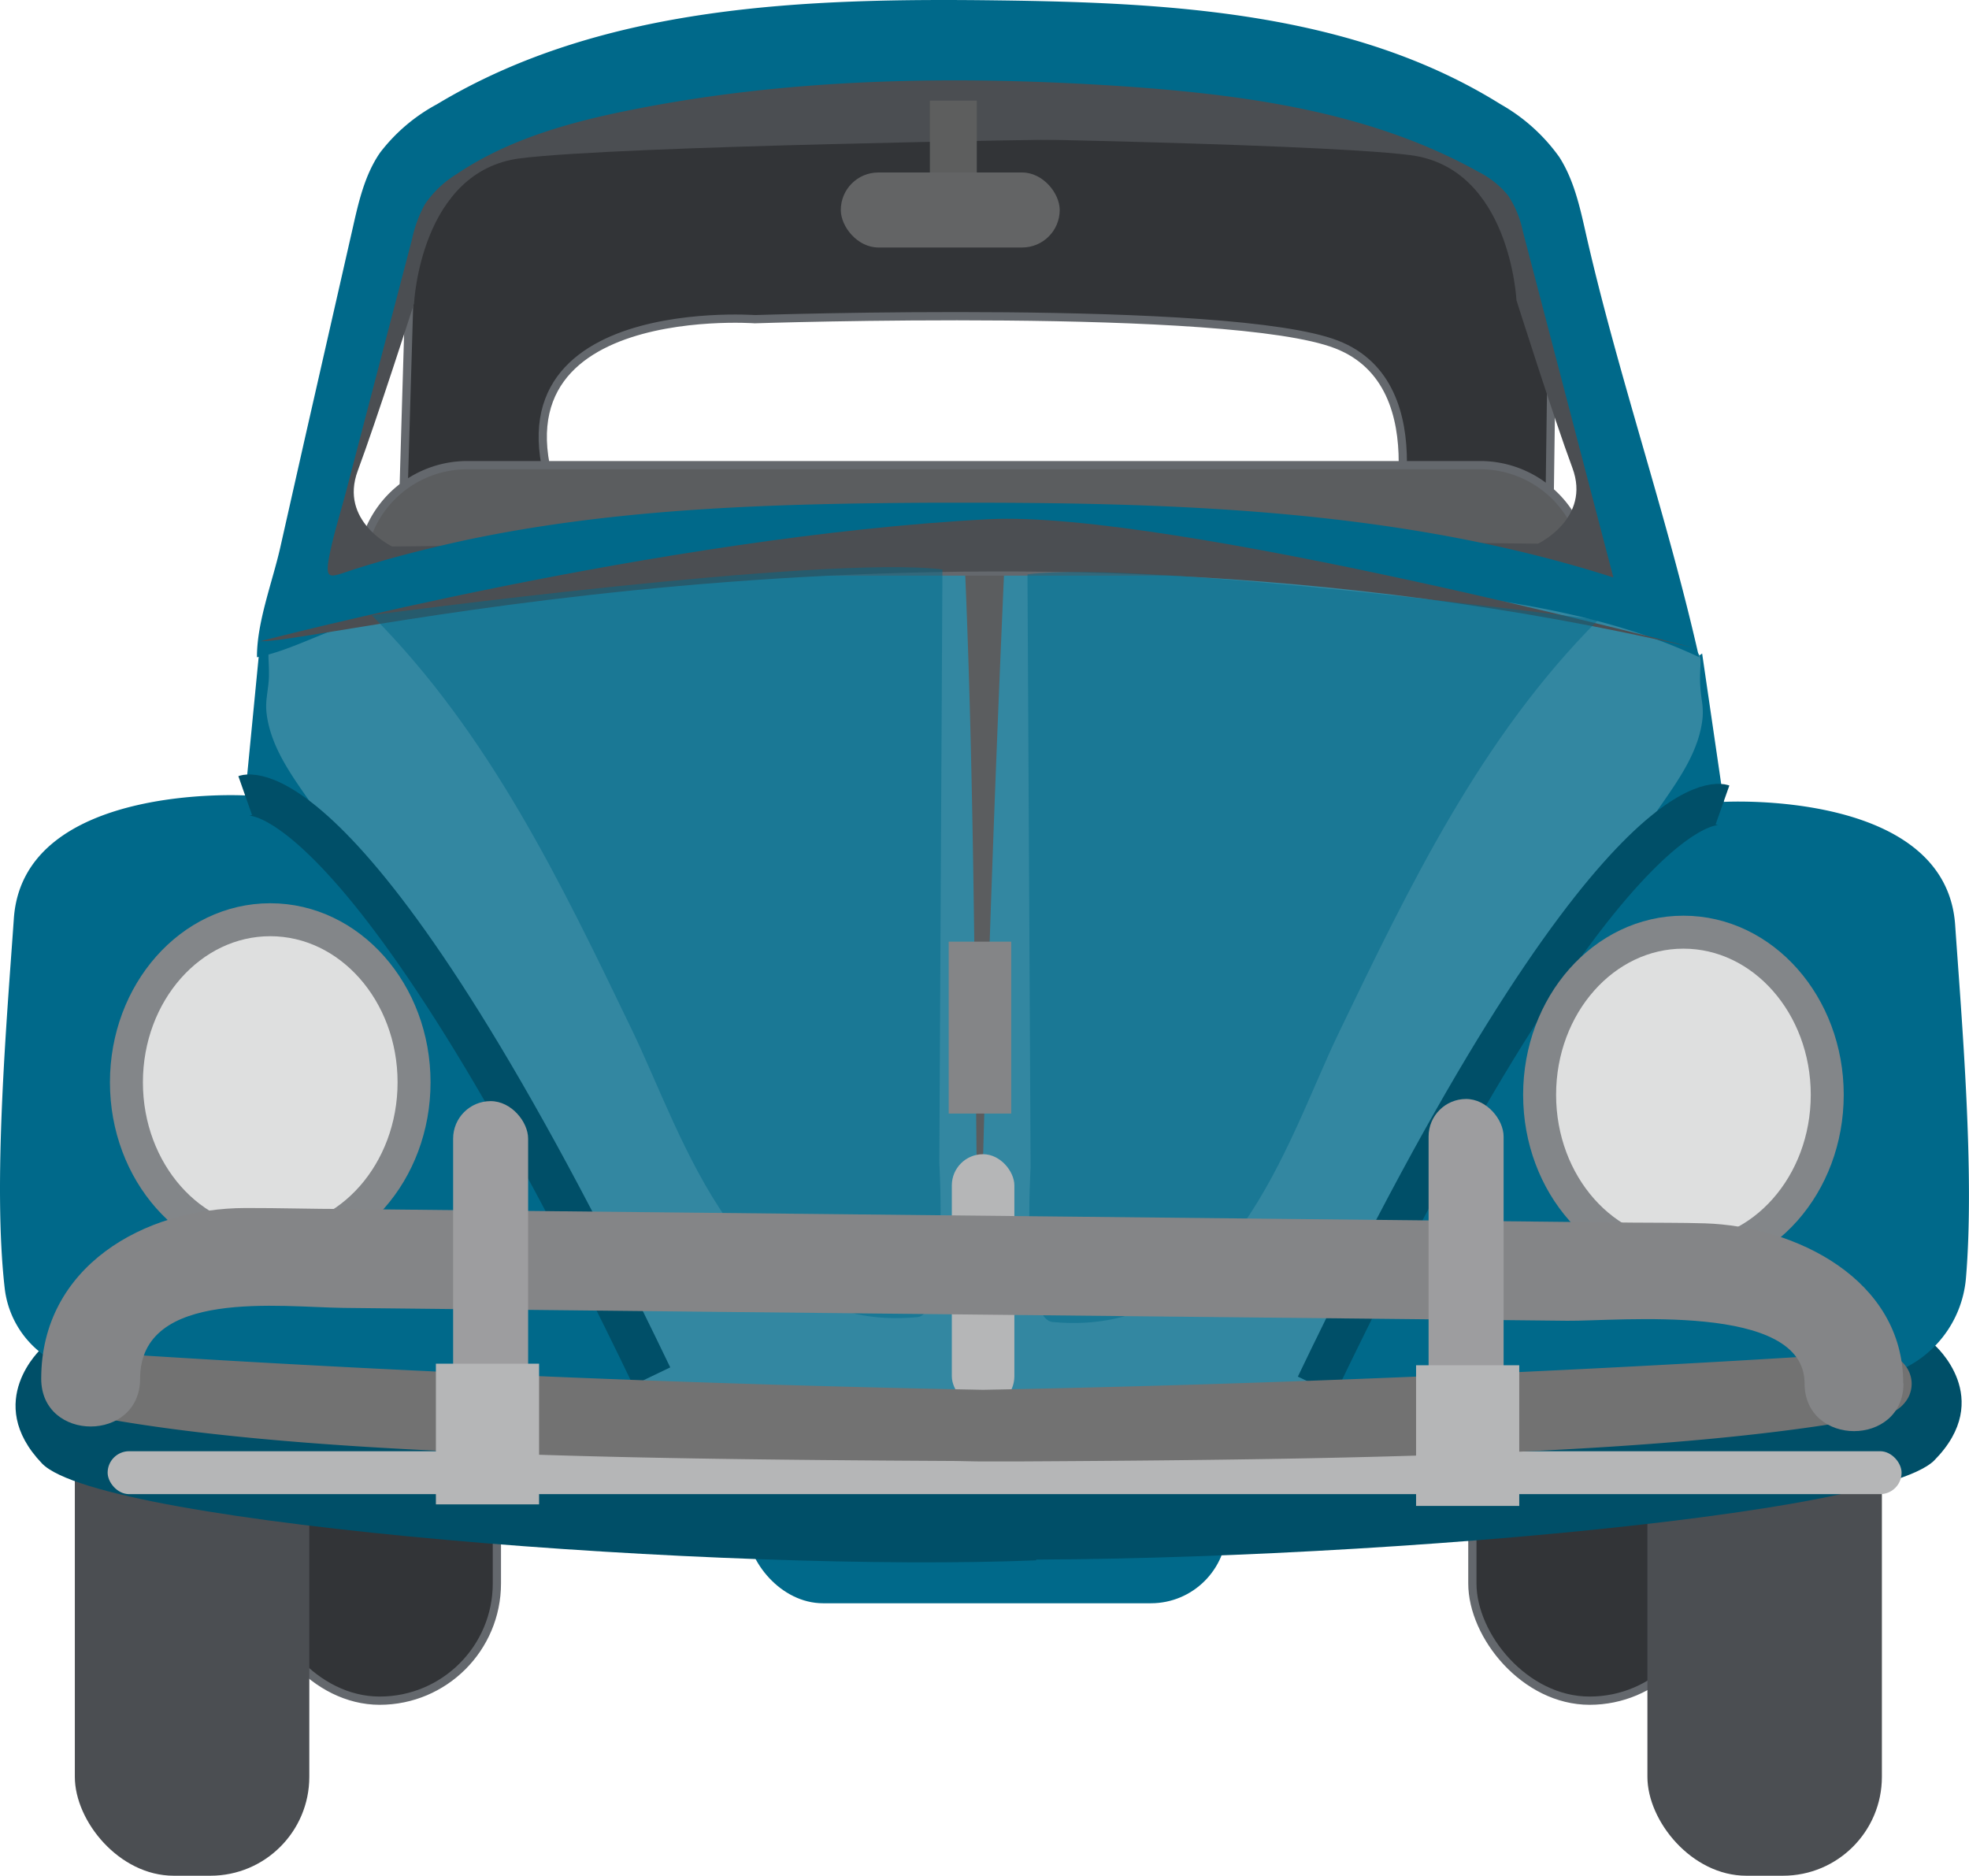 <svg xmlns="http://www.w3.org/2000/svg" viewBox="0 0 238.91 227.6"><defs><style>.cls-1{fill:#323437;}.cls-1,.cls-3{stroke:#64686d;}.cls-1,.cls-10,.cls-3,.cls-8{stroke-miterlimit:10;}.cls-2{fill:#4b4e52;}.cls-3{fill:#5b5d5f;}.cls-4,.cls-7{fill:#00698a;}.cls-5{fill:#004f68;}.cls-6{fill:#3387a1;}.cls-7{opacity:0.49;}.cls-8{fill:none;stroke:#004f68;stroke-width:5px;}.cls-9{fill:#b5b6b7;}.cls-10{fill:#dedfdf;stroke:#838689;stroke-width:4px;}.cls-11{fill:#727272;}.cls-12{fill:#5d5e5e;}.cls-13{fill:#636465;}.cls-14{fill:#848587;}.cls-15{fill:#9d9d9f;}</style></defs><g id="Layer_2" data-name="Layer 2"><g id="Scene_01" data-name="Scene 01"><rect class="cls-1" x="178.65" y="143.85" width="28.45" height="62.51" rx="14.23"/><rect class="cls-1" x="31.84" y="143.85" width="28.45" height="62.51" rx="14.23"/><rect class="cls-2" x="9.08" y="165.09" width="28.45" height="62.51" rx="12"/><rect class="cls-2" x="199.89" y="165.09" width="28.45" height="62.51" rx="12"/><rect class="cls-3" x="110.93" y="64.94" width="17.45" height="91.81"/><rect class="cls-4" x="90.63" y="176.09" width="58.24" height="18.45" rx="9.23"/><path class="cls-5" d="M5.09,163.57s-7.21,6.45,0,14,83.46,13.28,120.64,11.76l1.14-15.93L28.61,170,5.09,163.57"/><path class="cls-5" d="M234.71,163.19s7.44,6.45,0,14S148.59,190.51,110.23,189l-1.17-15.93,101.38-3.42,24.27-6.45"/><path class="cls-4" d="M78.31,163.51C54,92.7,31.65,77,31.65,77l-1.9,19.52S2.82,95,1.68,111.46C.82,123.82-.89,143.54.57,156.31a11.63,11.63,0,0,0,11,10.3L79.07,170l2.65-2.3Z"/><path class="cls-6" d="M32.38,84.51c.09-.82.24-1.65.25-2.45.06-3.49-.75-3.15,2.21-4.93C42,72.79,53.76,71.81,61.9,70.51c4.6-.73,55-5.29,55.1-3.48,1.51,33.62,1.21,67.82,1.9,101.46-13.53.44-25.92,1.09-39.45,1.53-13.22-24.71-26.22-50.24-42.19-73.23-2.2-3.15-4.56-6.54-4.94-10.48A8.39,8.39,0,0,1,32.38,84.51Z"/><path class="cls-4" d="M160.6,164.24c24.28-70.82,45.93-84.94,45.93-84.94l2.63,18s26.93-1.53,28.07,14.93c.81,11.74,2.39,30.09,1.31,42.85a13.43,13.43,0,0,1-12.81,12.29L158,170l-.79-1.57Z"/><path class="cls-6" d="M206.53,85.24a23.57,23.57,0,0,1-.25-2.46c-.06-3.49.75-3.14-2.21-4.93-7.18-4.34-18.93-5.31-27.07-6.61-4.59-.74-55-5.3-55.09-3.48q-2.26,50.42-3.31,100.89L159.2,170c13.22-24.7,26.47-49.48,42.45-72.46,2.19-3.16,4.56-6.55,4.94-10.49A9,9,0,0,0,206.53,85.24Z"/><path class="cls-1" d="M48.72,68.59c0-1.15,1.14-39.05,1.14-39.05l13.65-18,77-6.89,43.25,14.55,4.55,20.67-.38,27.94L168.6,66.67s6.45-19.9-6.45-24.88-70.56-3.06-70.56-3.06-36.8-2.68-22.39,26"/><path class="cls-3" d="M56.7,56.44H179.59A12.91,12.91,0,0,1,192.5,69.35v0a0,0,0,0,1,0,0H43.79a0,0,0,0,1,0,0v0A12.91,12.91,0,0,1,56.7,56.44Z"/><path class="cls-2" d="M50.24,36.81S51,20.74,63.13,19.21s66.39-2.3,66.39-2.3l.76-11.48L87,6.19,51,18.44,36.2,69.35v5l48.56-8.42-37.18.38s-6.45-3.06-4.17-9.19,6.83-20.29,6.83-20.29"/><path class="cls-2" d="M184,36.43s-.76-16.07-12.9-17.61-66.39-2.29-66.39-2.29L103.92,5l43.24.77,36,12.25L198,69v5l-48.56-8.42,37.18.39s6.45-3.07,4.17-9.19S184,36.43,184,36.43"/><path class="cls-4" d="M206.15,79.73c-3.91-17.31-9.88-34.35-13.79-51.67-.7-3.11-1.43-6.29-3.16-9a22.12,22.12,0,0,0-7.14-6.42C164.25,1.52,142.21.32,121.25.05,97.8-.26,73.11.55,53,12.66a21.45,21.45,0,0,0-6.89,5.87c-1.84,2.67-2.59,5.93-3.3,9.09L36.92,53.51,34,66.46c-.94,4.15-2.85,9.07-2.82,13.29,4.18-.81,8.39-3.33,12.68-4.38,4.65-1.14,11.12-3,15.87-3.6,37.7-5,76.05-4.53,113.81,0C184.58,73.09,196.08,75,206.15,79.73ZM117.51,61h-4.12c-19,.1-38.15.58-56.81,4.52-4.59,1-9.13,2.14-13.6,3.56-2.87.92-3.66,1.59-3-1.73.53-2.67,1.39-5.31,2.07-7.94L50,29a15.18,15.18,0,0,1,1.56-4.22,12.58,12.58,0,0,1,3.81-3.63c6.36-4.3,13.93-6.38,21.45-7.86C96,9.47,115.73,9.17,135.23,10.4c15.2,1,30.79,3,44.12,10.43A11.07,11.07,0,0,1,183,23.74,12.31,12.31,0,0,1,184.76,28q5.49,21,11,42.07C170.62,62,143.91,61,117.51,61Z"/><path class="cls-2" d="M120,63c-39.79,2.06-88.39,14.8-88.39,14.8,6.83.38,85.73-19.73,173.74.76C205.39,78.6,142,61.9,120,63Z"/><path class="cls-7" d="M114.35,69.1l-.38,72s1.14,18.36-2.66,18.72C89.73,161.87,83,138,76.62,124.85,68.08,107.13,59.4,89,45.09,74.64,45.09,74.64,99.93,67.3,114.35,69.1Z"/><path class="cls-7" d="M124.67,69.69l.38,72s-1.14,18.36,2.66,18.72c21.59,2.05,28.35-21.81,34.69-35,8.54-17.71,17.23-35.9,31.53-50.2C193.93,75.24,139.09,67.89,124.67,69.69Z"/><path class="cls-8" d="M29.75,96.53S43,91.87,79.07,167"/><path class="cls-8" d="M209,97.67S195.77,93,159.73,168.12"/><rect class="cls-9" x="13.06" y="176.09" width="217.67" height="5.21" rx="2.61"/><ellipse class="cls-10" cx="32.79" cy="131.33" rx="17.45" ry="19.73"/><ellipse class="cls-10" cx="204.26" cy="132.84" rx="17.45" ry="19.73"/><rect class="cls-9" x="115.49" y="140.05" width="7.59" height="30.73" rx="3.79"/><path class="cls-11" d="M227.43,164.07c-16.14,1.08-58.25,3.63-108.14,4.57-49.9-.94-92-3.49-108.14-4.57C8,163.86,5.7,166.81,7,169.44a4.13,4.13,0,0,0,2.93,2.16c24.28,4.87,64.21,5.45,105.19,5.67l0,0c1.38,0,2.79.06,4.18.06h4.16v0c41-.22,80.9-.8,105.19-5.67a4.13,4.13,0,0,0,2.93-2.16C232.88,166.81,230.61,163.86,227.43,164.07Z"/><rect class="cls-12" x="112.83" y="12.21" width="5.69" height="12.14"/><rect class="cls-13" x="102.02" y="20.93" width="26.56" height="9.1" rx="4.55"/><path class="cls-14" d="M230.93,167.86c0-12.63-13.06-19.07-24.05-19.42-2.94-.09-5.89-.06-8.84-.09l-46.14-.49-110-1.16c-4,0-8.06-.13-12.09-.12C17.44,146.59,5,153.72,5,167.29c0,7.73,12,7.74,12,0,0-11,17.16-8.67,24.69-8.59l44.26.47,104.2,1.09c6.21.07,28.81-2.29,28.81,7.6,0,7.72,12,7.73,12,0Z"/><rect class="cls-15" x="54.98" y="133.61" width="9.1" height="38.94" rx="4.55"/><rect class="cls-15" x="173.34" y="133.35" width="9.1" height="38.94" rx="4.55"/><rect class="cls-9" x="52.89" y="165.47" width="12.52" height="17.07"/><rect class="cls-9" x="171.82" y="165.66" width="12.52" height="17.07"/><rect class="cls-14" x="115.11" y="114.26" width="7.59" height="20.86"/></g></g></svg>